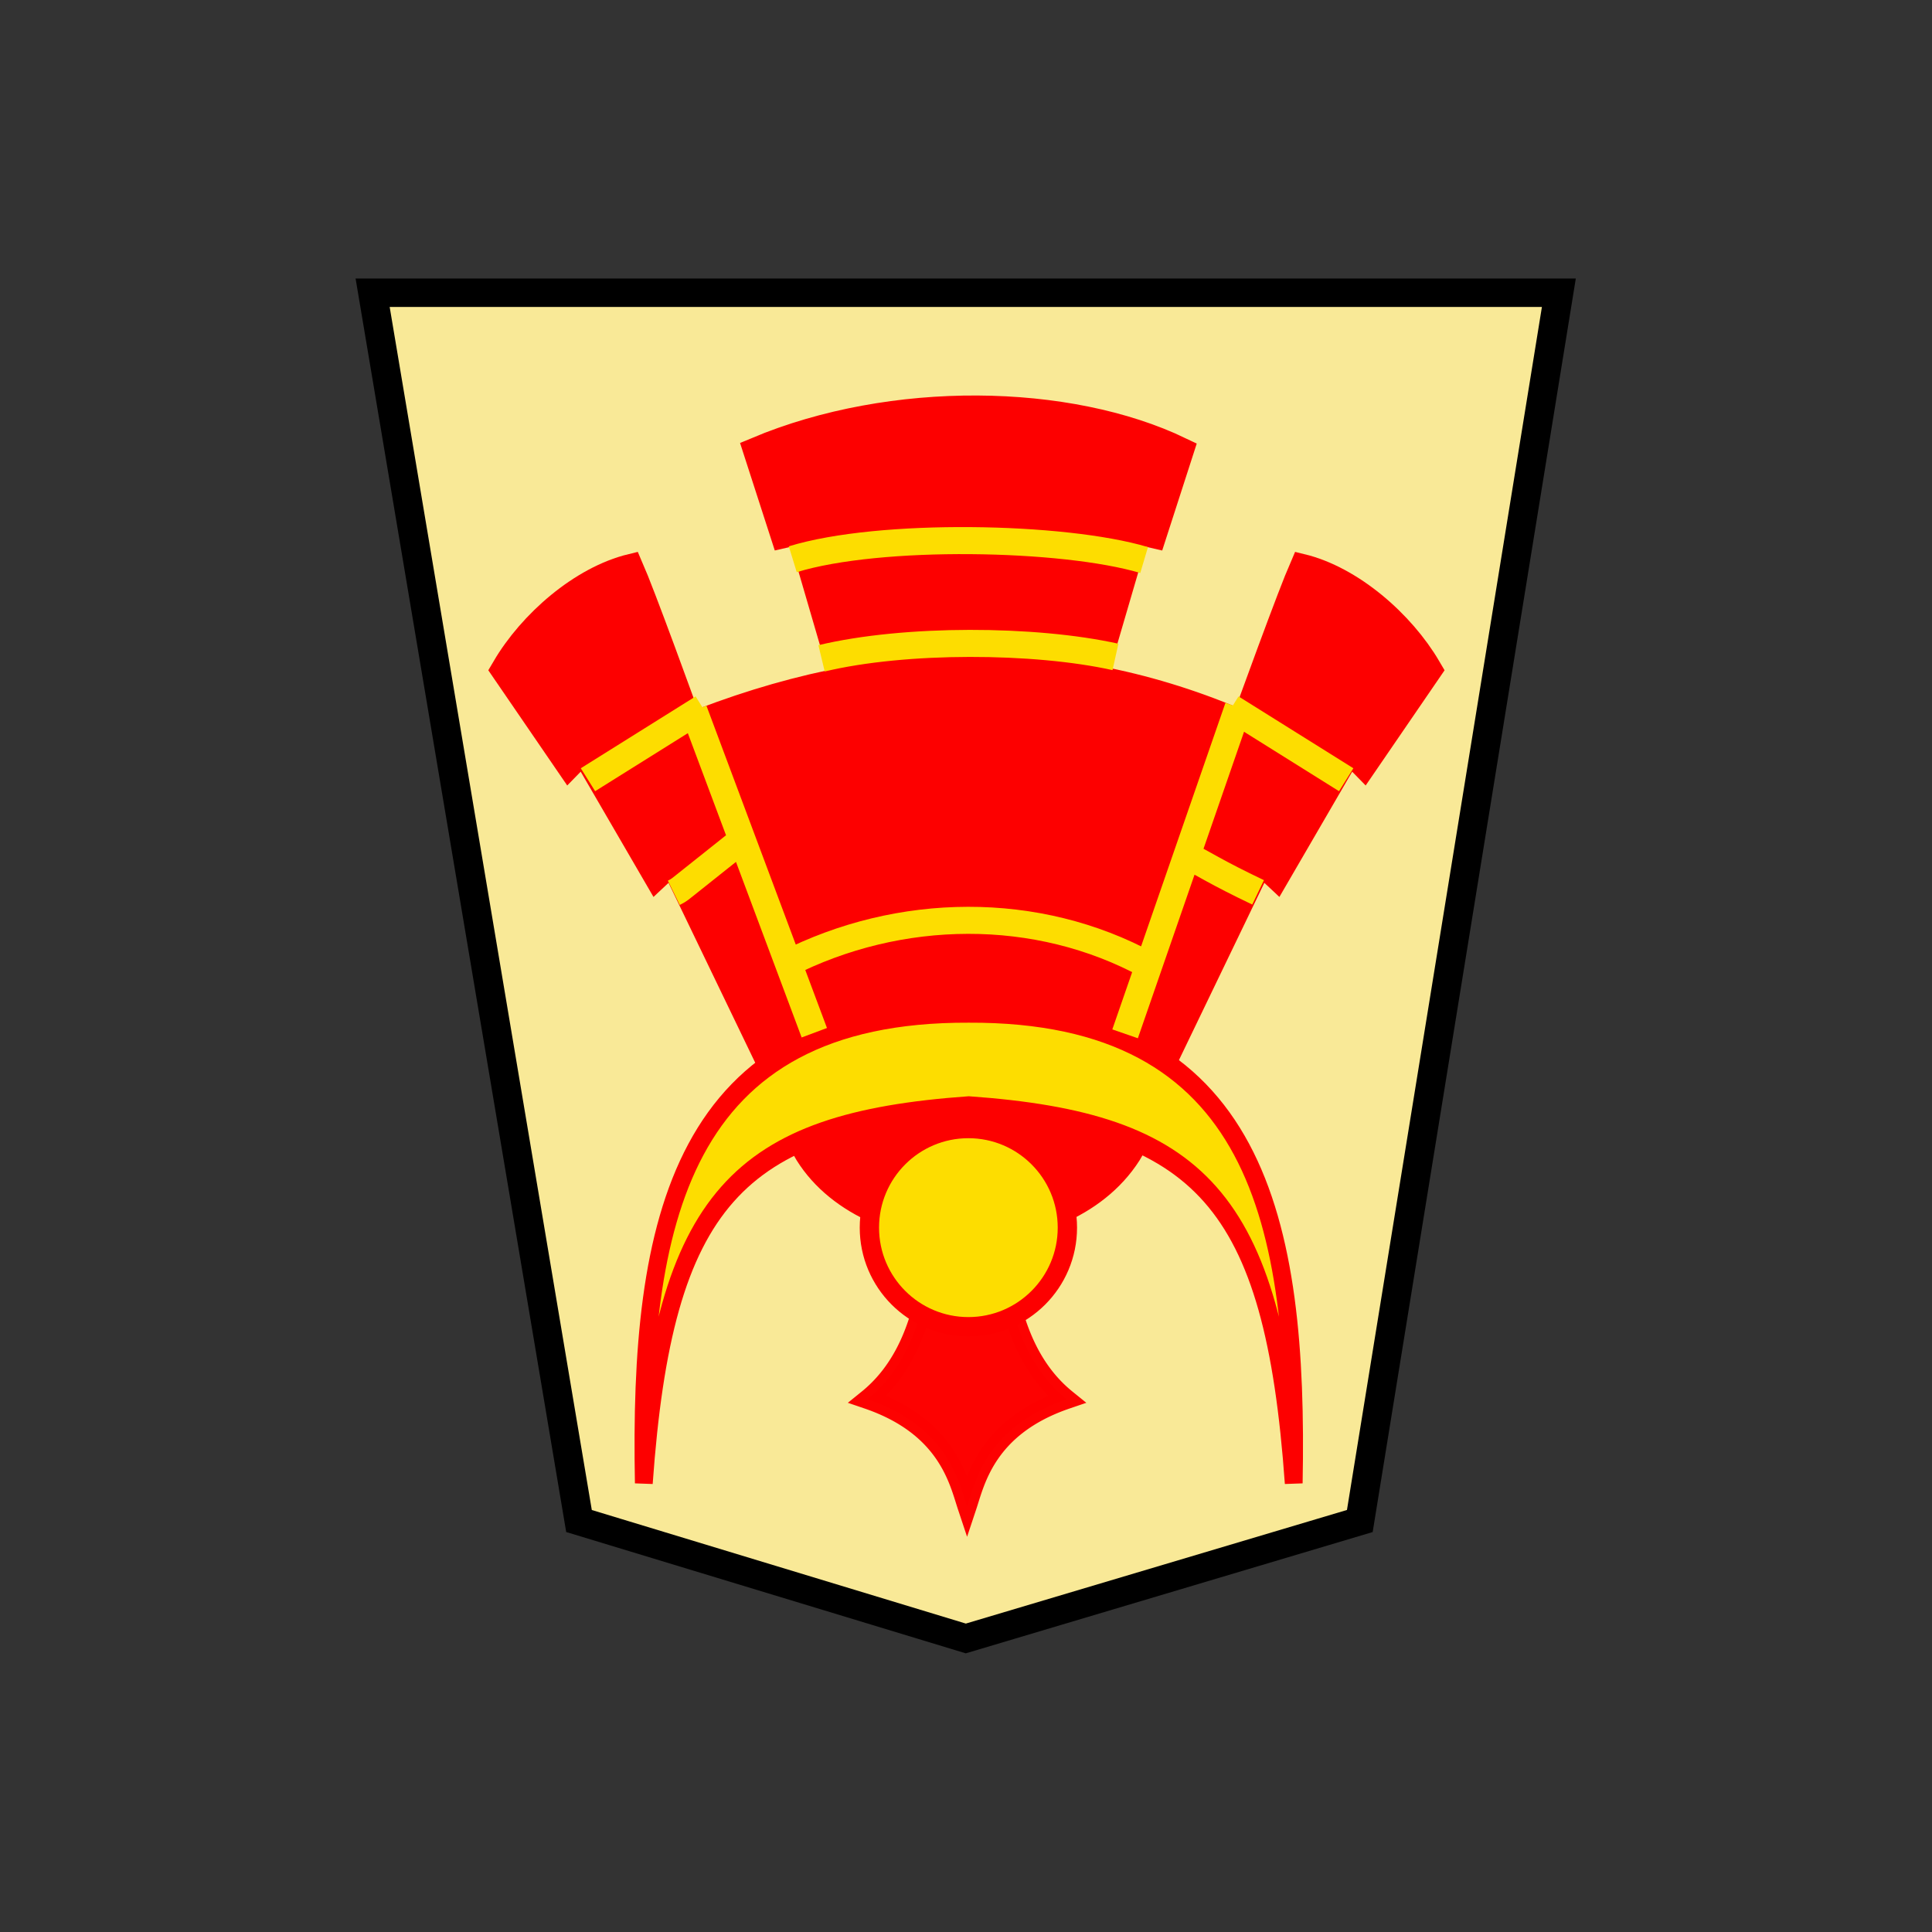 <?xml version="1.0" encoding="UTF-8" standalone="no"?>
<svg
   xmlns:dc="http://purl.org/dc/elements/1.1/"
   xmlns:cc="http://creativecommons.org/ns#"
   xmlns:rdf="http://www.w3.org/1999/02/22-rdf-syntax-ns#"
   xmlns:svg="http://www.w3.org/2000/svg"
   xmlns="http://www.w3.org/2000/svg"
   xmlns:sodipodi="http://sodipodi.sourceforge.net/DTD/sodipodi-0.dtd"
   xmlns:inkscape="http://www.inkscape.org/namespaces/inkscape"
   width="60"
   height="60"
   version="1.1"
   id="svg32"
   sodipodi:docname="1NG.svg"
   inkscape:version="1.0.1 (3bc2e813f5, 2020-09-07)">
  <rect width="100%" height="100%" fill="#333333" stroke="none"/>
  <defs
     id="defs36" />
  <sodipodi:namedview
     pagecolor="#ffffff"
     bordercolor="#666666"
     borderopacity="1"
     objecttolerance="10"
     gridtolerance="10"
     guidetolerance="10"
     inkscape:pageopacity="0"
     inkscape:pageshadow="2"
     inkscape:window-width="1366"
     inkscape:window-height="711"
     id="namedview34"
     showgrid="false"
     inkscape:zoom="9.1"
     inkscape:cx="30"
     inkscape:cy="30"
     inkscape:window-x="0"
     inkscape:window-y="0"
     inkscape:window-maximized="1"
     inkscape:current-layer="svg32" />
  <g
     opacity="0.99"
     id="g30"
     transform="translate(3.923)">
    <path
       d="m -37.454,-31.01 -13.718,4.154 -6.93,43.446 h 41.3 l -7.185,-43.446 z"
       fill="#feed99"
       fill-opacity="0.984"
       stroke="#000000"
       stroke-width="1.007"
       transform="matrix(-0.892,0,0,-0.878,-7.338,23.657)"
       id="path2" />
    <g
       transform="matrix(0.63,0,0,-0.63,-203.688,114.169)"
       id="g28">
      <path
         transform="matrix(1.17,0,0,1.18,32.262,-34.363)"
         d="m 282.83,136.555 c 0.204,-5.885 -0.111,-10.125 -2.838,-12.313 3.375,-1.142 3.844,-3.428 4.194,-4.471 0.35,1.043 0.82,3.33 4.194,4.471 -2.726,2.188 -3.042,6.428 -2.838,12.313 v 0 c -0.479,0.154 -0.912,0.23 -1.356,0.233 a 4.436,4.436 0 0 1 -1.356,-0.233 z"
         opacity="0.99"
         fill="#ff0000"
         stroke="#ff0000"
         stroke-width="0.81"
         id="path4" />
      <path
         d="m 356.776,124.623 c 2.933,-5.213 12.965,-5.372 16.073,0 -3.647,1.31 -3.64,2.23 -8.29,2.207 -4.65,-0.021 -4.617,-0.788 -7.783,-2.207 z"
         fill="#ff0000"
         stroke="#ff0000"
         stroke-width="1.333"
         id="path6" />
      <g
         stroke="#000000"
         id="g16">
        <path
           d="m 97.159,111.627 c -2.764,121.39 19.614,219.568 177.984,219 158.37,0.568 180.748,-97.61 177.985,-219 C 442.062,243.914 401.615,279.031 275.143,286.665 148.672,279.031 108.223,243.915 97.159,111.627 Z"
           transform="matrix(0.09,0,0,0.106,340.08,96.277)"
           fill="#ffdf00"
           stroke="#ff0000"
           stroke-width="9.744"
           id="path8" />
        <path
           d="m 166.796,305.119 -54.464,95.975 -8.754,-6.962 -40.051,58.52 -7.822,-6.797 -35.583,44.11 c 14.216,20.561 41.843,41.307 69.675,47.014 13.293,-25.846 76.279,-177.737 95.178,-219.282 m 195.235,-12.578 54.464,95.975 8.754,-6.962 40.05,58.52 7.823,-6.797 35.583,44.11 C 512.668,510.526 485.04,531.272 457.208,536.979 443.916,511.133 380.93,359.242 362.03,317.697"
           transform="matrix(0.09,0,0,0.106,340.113,96.277)"
           fill="#ff0000"
           stroke="#ff0000"
           stroke-width="13.642"
           id="path10" />
        <path
           d="m 350.824,145.294 c 9.67,3.935 19.017,4.06 28.01,0 L 373.55,130.3 c -5.283,2.1 -12.066,2.538 -17.36,-0.12 z"
           fill="#ff0000"
           stroke="#ff0000"
           stroke-width="1.333"
           id="path12" />
        <path
           d="m 355.825,133.682 c 5.608,2.862 12.387,2.941 17.856,-0.04"
           fill="none"
           stroke="#ffdf00"
           stroke-width="1.333"
           id="path14" />
      </g>
      <path
         d="m 350.303,137.209 c 0.296,0.145 0.383,0.252 0.5,0.335 l 2.94,2.34 m 25.362,-2.652 c -2.074,0.992 -2.53,1.324 -3.794,1.987 m -29.24,3.565 5.66,3.542 m 31.717,-3.542 -5.661,3.542 m -26.5,-0.127 5.942,-15.887 m 15.32,-0.054 5.576,16.096"
         fill="none"
         stroke="#ffdf00"
         stroke-width="1.333"
         id="path18" />
      <g
         stroke-width="0.86"
         id="g24">
        <path
           d="m 358.552,148.217 -1.997,6.844 -0.828,-0.19 -1.336,4.136 c 6.688,2.812 15.356,2.656 20.877,0 l -1.336,-4.137 -0.828,0.191 -1.973,-6.747"
           fill="#ff0000"
           stroke="#ff0000"
           stroke-width="1.333"
           id="path20" />
        <path
           d="m 357.586,148.768 c 4.116,0.986 10.51,0.954 14.488,0.07 m -15.907,4.814 c 4.275,1.315 13.343,1.147 17.32,-0.038"
           fill="none"
           stroke="#ffdf00"
           stroke-width="1.333"
           id="path22" />
      </g>
      <ellipse
         ry="4.885"
         rx="4.88"
         cy="120.704"
         cx="364.824"
         fill="#ffdf00"
         stroke="#ff0000"
         stroke-width="0.952"
         id="ellipse26" />
    </g>
  </g>
</svg>
